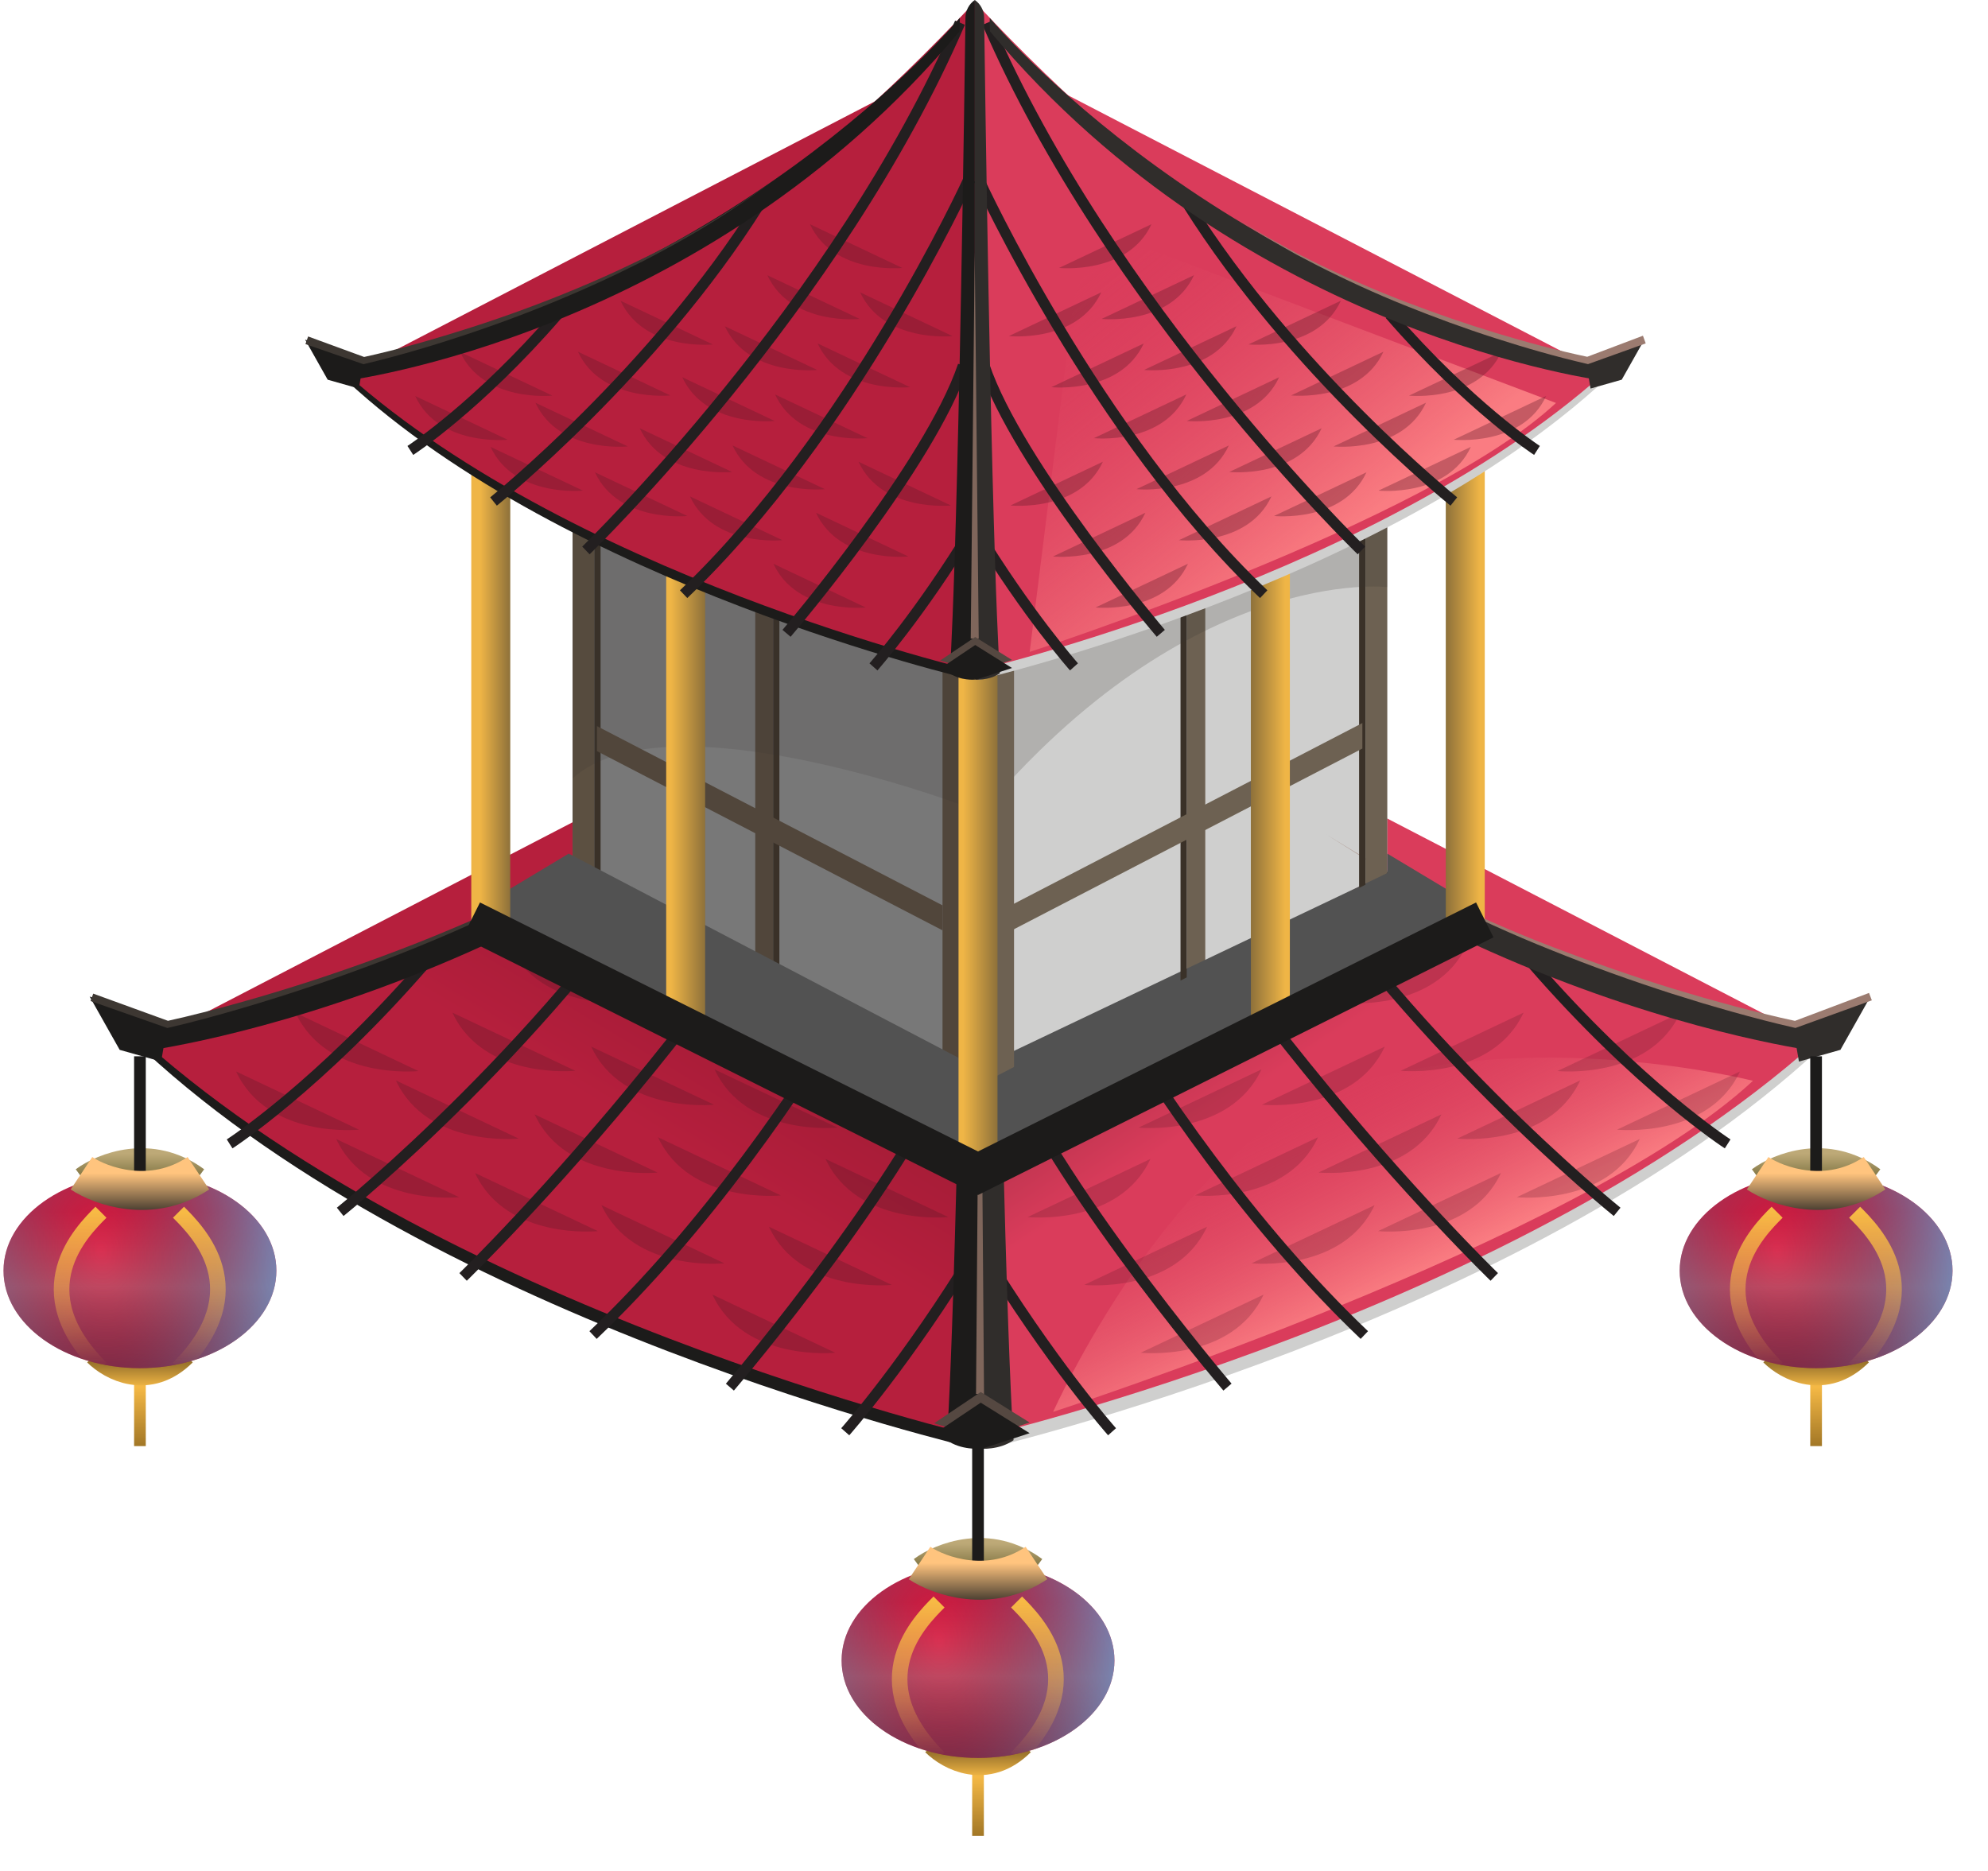 <svg width="51" height="48" viewBox="0 0 51 48" fill="none" xmlns="http://www.w3.org/2000/svg">
<path d="M24.94 37.142C24.94 37.142 11.244 33.956 3.687 26.938C3.687 26.938 12.276 28.448 24.94 14.901V37.142Z" fill="#1C1B1A"/>
<path d="M42.682 27.204L26.69 19.352V16.384L46.144 26.474L42.682 27.204Z" fill="#DA3C5B"/>
<path d="M6.829 27.316L23.773 19.352V16.384L4.319 26.474L6.829 27.316Z" fill="#B61F3D"/>
<path d="M25.145 36.869C25.145 36.869 11.094 33.6 3.341 26.4C3.341 26.4 12.152 27.949 25.145 14.05V36.869Z" fill="url(#paint0_linear)"/>
<path d="M25.282 37.171C25.282 37.171 39.083 33.958 46.698 26.888C46.698 26.888 38.044 28.409 25.282 14.758V37.171Z" fill="#CFCFCE"/>
<path d="M25.145 36.869C25.145 36.869 39.197 33.6 46.95 26.4C46.95 26.4 38.139 27.949 25.145 14.05V36.869Z" fill="url(#paint1_linear)"/>
<path d="M27.017 36.222C27.017 36.222 40.566 31.834 44.97 27.728C44.97 27.728 39.298 26.281 34.483 27.899C30.062 29.385 27.017 36.222 27.017 36.222Z" fill="url(#paint2_linear)"/>
<g opacity="0.7">
<path opacity="0.35" d="M35.353 31.585C35.353 31.585 37.698 31.827 38.505 30.093L35.353 31.585Z" fill="#631A28"/>
<path opacity="0.35" d="M33.825 30.081C33.825 30.081 36.17 30.323 36.977 28.59L33.825 30.081Z" fill="#631A28"/>
<path opacity="0.35" d="M32.374 28.342C32.374 28.342 34.719 28.583 35.525 26.851L32.374 28.342Z" fill="#631A28"/>
<path opacity="0.35" d="M41.484 28.982C41.484 28.982 43.829 29.223 44.636 27.49L41.484 28.982Z" fill="#631A28"/>
<path opacity="0.35" d="M39.955 27.478C39.955 27.478 42.3 27.719 43.105 25.986L39.955 27.478Z" fill="#631A28"/>
<path opacity="0.35" d="M30.924 26.6C30.924 26.6 33.269 26.842 34.076 25.108L30.924 26.6Z" fill="#631A28"/>
<path opacity="0.35" d="M38.914 30.714C38.914 30.714 41.259 30.956 42.065 29.222L38.914 30.714Z" fill="#631A28"/>
<path opacity="0.35" d="M37.386 29.211C37.386 29.211 39.731 29.453 40.537 27.719L37.386 29.211Z" fill="#631A28"/>
<path opacity="0.35" d="M35.934 27.471C35.934 27.471 38.279 27.712 39.086 25.979L35.934 27.471Z" fill="#631A28"/>
<path opacity="0.35" d="M34.482 25.731C34.482 25.731 36.827 25.973 37.633 24.24L34.482 25.731Z" fill="#631A28"/>
<path opacity="0.35" d="M29.471 24.862C29.471 24.862 31.816 25.104 32.622 23.37L29.471 24.862Z" fill="#631A28"/>
<path opacity="0.35" d="M28.02 23.122C28.02 23.122 30.365 23.363 31.171 21.63L28.02 23.122Z" fill="#631A28"/>
<path opacity="0.35" d="M32.111 32.41C32.111 32.41 34.456 32.653 35.263 30.919L32.111 32.41Z" fill="#631A28"/>
<path opacity="0.35" d="M30.66 30.668C30.66 30.668 33.005 30.91 33.811 29.177L30.66 30.668Z" fill="#631A28"/>
<path opacity="0.35" d="M29.209 28.929C29.209 28.929 31.554 29.17 32.361 27.436L29.209 28.929Z" fill="#631A28"/>
<path opacity="0.35" d="M29.265 34.705C29.265 34.705 31.61 34.947 32.416 33.214L29.265 34.705Z" fill="#631A28"/>
<path opacity="0.35" d="M27.814 32.965C27.814 32.965 30.158 33.207 30.965 31.473L27.814 32.965Z" fill="#631A28"/>
<path opacity="0.35" d="M26.362 31.225C26.362 31.225 28.707 31.467 29.513 29.733L26.362 31.225Z" fill="#631A28"/>
<path opacity="0.35" d="M27.758 27.188C27.758 27.188 30.103 27.43 30.909 25.697L27.758 27.188Z" fill="#631A28"/>
<path opacity="0.35" d="M26.307 25.449C26.307 25.449 28.651 25.691 29.458 23.957L26.307 25.449Z" fill="#631A28"/>
</g>
<path d="M31.385 35.676C31.186 35.442 26.485 29.906 25.335 26.493L25.594 26.406C26.728 29.769 31.546 35.442 31.594 35.497L31.385 35.676Z" fill="#231F20"/>
<path d="M28.427 36.823C28.411 36.805 26.829 35.02 25.065 32.12L25.299 31.978C27.049 34.855 28.615 36.626 28.63 36.641L28.427 36.823Z" fill="#231F20"/>
<path d="M34.906 34.35C29.152 28.868 25.197 20.25 25.157 20.164L25.407 20.051C25.446 20.137 29.38 28.707 35.095 34.152L34.906 34.35Z" fill="#231F20"/>
<path d="M38.239 32.858C38.218 32.838 36.064 30.754 33.425 27.504C30.989 24.504 27.627 19.867 25.447 14.812L25.699 14.704C29.846 24.323 38.343 32.58 38.429 32.662L38.239 32.858Z" fill="#231F20"/>
<path d="M41.399 31.197C41.345 31.154 35.903 26.754 32.301 21.031L32.533 20.886C36.11 26.573 41.517 30.94 41.572 30.984L41.399 31.197Z" fill="#231F20"/>
<path d="M44.248 29.462C44.226 29.448 41.943 27.967 39.195 24.798L39.4 24.619C42.122 27.759 44.373 29.218 44.394 29.232L44.248 29.462Z" fill="#231F20"/>
<path d="M46.663 26.979C46.663 26.979 34.36 25.46 25.663 15.048L25.657 14.59C25.657 14.59 33.618 24.145 47.232 26.469L46.663 26.979Z" fill="#302D2B"/>
<path d="M4.298 26.281L2.3 25.567L3.07 26.934L4.134 27.235L4.298 26.281Z" fill="#1C1B1A"/>
<path d="M45.986 26.281L47.984 25.567L47.214 26.934L46.15 27.235L45.986 26.281Z" fill="#302D2B"/>
<path opacity="0.33" d="M15.339 31.585C15.339 31.585 12.994 31.827 12.187 30.094L15.339 31.585Z" fill="#631A28"/>
<path opacity="0.33" d="M16.867 30.082C16.867 30.082 14.522 30.324 13.716 28.59L16.867 30.082Z" fill="#631A28"/>
<path opacity="0.33" d="M18.318 28.342C18.318 28.342 15.973 28.583 15.167 26.851L18.318 28.342Z" fill="#631A28"/>
<path opacity="0.33" d="M9.208 28.982C9.208 28.982 6.863 29.223 6.057 27.489L9.208 28.982Z" fill="#631A28"/>
<path opacity="0.33" d="M10.736 27.479C10.736 27.479 8.391 27.72 7.585 25.986L10.736 27.479Z" fill="#631A28"/>
<path opacity="0.33" d="M19.773 26.6C19.773 26.6 17.428 26.842 16.622 25.109L19.773 26.6Z" fill="#631A28"/>
<path opacity="0.33" d="M11.778 30.714C11.778 30.714 9.433 30.956 8.627 29.223L11.778 30.714Z" fill="#631A28"/>
<path opacity="0.33" d="M13.307 29.211C13.307 29.211 10.961 29.453 10.156 27.719L13.307 29.211Z" fill="#631A28"/>
<path opacity="0.33" d="M14.758 27.471C14.758 27.471 12.413 27.713 11.607 25.98L14.758 27.471Z" fill="#631A28"/>
<path opacity="0.33" d="M16.209 25.732C16.209 25.732 13.864 25.974 13.058 24.24L16.209 25.732Z" fill="#631A28"/>
<path opacity="0.33" d="M21.221 24.862C21.221 24.862 18.876 25.104 18.07 23.371L21.221 24.862Z" fill="#631A28"/>
<path opacity="0.33" d="M22.673 23.122C22.673 23.122 20.328 23.364 19.521 21.631L22.673 23.122Z" fill="#631A28"/>
<path opacity="0.33" d="M18.581 32.41C18.581 32.41 16.236 32.653 15.429 30.919L18.581 32.41Z" fill="#631A28"/>
<path opacity="0.33" d="M20.032 30.669C20.032 30.669 17.687 30.911 16.881 29.177L20.032 30.669Z" fill="#631A28"/>
<path opacity="0.33" d="M21.484 28.929C21.484 28.929 19.139 29.171 18.332 27.437L21.484 28.929Z" fill="#631A28"/>
<path opacity="0.33" d="M21.427 34.705C21.427 34.705 19.082 34.947 18.277 33.214L21.427 34.705Z" fill="#631A28"/>
<path opacity="0.33" d="M22.878 32.965C22.878 32.965 20.534 33.207 19.727 31.473L22.878 32.965Z" fill="#631A28"/>
<path opacity="0.33" d="M24.33 31.225C24.33 31.225 21.985 31.467 21.179 29.734L24.33 31.225Z" fill="#631A28"/>
<path opacity="0.33" d="M22.935 27.189C22.935 27.189 20.59 27.431 19.784 25.697L22.935 27.189Z" fill="#631A28"/>
<path opacity="0.33" d="M24.386 25.45C24.386 25.45 22.041 25.692 21.235 23.958L24.386 25.45Z" fill="#631A28"/>
<path d="M25.145 13.982V37.166C25.145 37.166 25.632 37.212 26.002 36.948C26.002 36.948 25.728 33.885 25.464 14.59C25.464 14.471 25.435 14.353 25.379 14.247C25.324 14.141 25.243 14.05 25.145 13.982Z" fill="#302D2B"/>
<path d="M18.827 35.676L18.622 35.499C18.67 35.442 23.487 29.768 24.621 26.407L24.88 26.494C23.727 29.906 19.027 35.442 18.827 35.676Z" fill="#231F20"/>
<path d="M21.787 36.823L21.581 36.641C21.597 36.624 23.163 34.855 24.913 31.978L25.147 32.12C23.384 35.02 21.802 36.805 21.787 36.823Z" fill="#231F20"/>
<path d="M15.307 34.35L15.121 34.152C20.837 28.707 24.767 20.139 24.81 20.051L25.059 20.164C25.016 20.25 21.06 28.868 15.307 34.35Z" fill="#231F20"/>
<path d="M11.975 32.858L11.785 32.662C11.87 32.58 20.367 24.322 24.514 14.704L24.766 14.812C22.586 19.867 19.225 24.504 16.789 27.504C14.149 30.754 11.996 32.838 11.975 32.858Z" fill="#231F20"/>
<path d="M8.813 31.197L8.642 30.984C8.696 30.94 14.104 26.572 17.681 20.886L17.913 21.031C14.31 26.757 8.868 31.154 8.813 31.197Z" fill="#231F20"/>
<path d="M5.964 29.462L5.818 29.232C5.84 29.218 8.092 27.755 10.812 24.619L11.017 24.798C8.27 27.967 5.987 29.448 5.964 29.462Z" fill="#231F20"/>
<path d="M25.145 13.982V37.166C25.145 37.166 24.659 37.212 24.289 36.948C24.289 36.948 24.563 33.885 24.827 14.59C24.827 14.471 24.855 14.353 24.911 14.247C24.966 14.141 25.047 14.05 25.145 13.982Z" fill="#1C1B1A"/>
<path d="M25.039 35.763L25.142 22.593L25.244 35.763H25.039Z" fill="#7F665B"/>
<path d="M3.624 26.979C3.624 26.979 15.928 25.46 24.626 15.051L24.637 14.59C24.637 14.59 16.67 24.145 3.056 26.469L3.624 26.979Z" fill="#1C1B1A"/>
<path d="M23.962 36.516L25.159 35.712L26.415 36.496L25.209 36.887L23.962 36.516Z" fill="#554841"/>
<path d="M2.392 25.492L4.328 26.196H4.279C4.902 26.059 5.525 25.896 6.142 25.724C6.759 25.552 7.373 25.365 7.984 25.167C9.203 24.768 10.409 24.328 11.592 23.828C12.184 23.58 12.771 23.319 13.349 23.041C13.64 22.904 13.925 22.759 14.213 22.616C14.501 22.474 14.784 22.323 15.064 22.166C16.194 21.553 17.281 20.865 18.318 20.106C17.289 20.877 16.209 21.576 15.086 22.202C14.807 22.362 14.521 22.51 14.239 22.663C13.956 22.816 13.668 22.96 13.378 23.098C12.802 23.384 12.215 23.651 11.628 23.908C10.448 24.422 9.244 24.878 8.026 25.292C7.417 25.497 6.804 25.691 6.186 25.872C5.57 26.053 4.947 26.222 4.317 26.369L4.293 26.374L4.268 26.365L2.323 25.682L2.392 25.492Z" fill="#3D3732"/>
<path d="M25.138 27.797L14.688 22.376V10.819L25.138 16.239V27.797Z" fill="#787878"/>
<path d="M15.248 10.819H14.689V22.377L15.248 22.666V10.819Z" fill="#5C5041"/>
<path d="M19.834 13.102H19.375V24.807L19.834 25.045V13.102Z" fill="#51463B"/>
<path d="M15.248 10.819V22.666L15.407 22.749V10.819H15.248Z" fill="#3A3128"/>
<path d="M24.179 15.742V27.3L25.136 27.796V16.238L24.179 15.742Z" fill="#51463B"/>
<path d="M19.834 13.012V13.103V25.045L19.853 25.055L19.994 25.129V13.094L19.834 13.012Z" fill="#3A3128"/>
<path d="M23.962 36.789L25.159 35.986L26.415 36.769L25.209 37.16L23.962 36.789Z" fill="#1C1B1A"/>
<path d="M25.138 27.797L35.588 22.376V10.819L25.138 16.239V27.797Z" fill="#CFCFCE"/>
<path d="M48.02 25.664L46.085 26.364L46.06 26.373L46.036 26.367C45.502 26.246 44.976 26.108 44.451 25.961C44.188 25.889 43.928 25.809 43.666 25.734L42.886 25.492C41.849 25.159 40.825 24.79 39.815 24.382C38.802 23.981 37.813 23.525 36.841 23.036L36.117 22.659C35.879 22.529 35.645 22.39 35.408 22.256L35.053 22.051C34.937 21.983 34.823 21.907 34.707 21.835L34.018 21.405L34.714 21.831C34.83 21.899 34.944 21.974 35.062 22.042L35.419 22.239C35.657 22.37 35.893 22.505 36.133 22.632L36.861 22.998C37.838 23.477 38.832 23.915 39.847 24.302C40.862 24.688 41.888 25.049 42.925 25.367L43.707 25.598C43.968 25.669 44.229 25.745 44.491 25.814C45.015 25.95 45.544 26.084 46.072 26.196L46.023 26.2L47.948 25.474L48.02 25.664Z" fill="#9B7B70"/>
<path opacity="0.15" d="M25.123 17.436L25.103 20.81C25.103 20.81 17.192 17.728 14.69 19.97V13.383L25.123 17.436Z" fill="#3A3431"/>
<path d="M35.489 22.744V22.95H35.491V22.743L35.489 22.744Z" fill="#3A3128"/>
<path d="M30.444 13.302V25.075L30.92 24.828V13.302H30.444Z" fill="#6D6152"/>
<path d="M35.031 11.344V22.696L35.588 22.407V11.344H35.031Z" fill="#6D6152"/>
<path d="M35.029 11.344H35.031V10.81H34.871V22.779L35.029 22.697V11.344Z" fill="#3A3128"/>
<path d="M12.09 23.4L14.59 21.9L25.09 27.4L35.59 22.4V21.9L38.09 23.4L25.09 29.9L12.09 23.4Z" fill="#525252"/>
<path d="M35.029 11.344H35.031V10.81H34.871V22.779L35.029 22.697V11.344Z" fill="#3A3128"/>
<path d="M24.179 23.868L15.315 19.271V18.629L24.179 23.227V23.868Z" fill="#51463B"/>
<rect x="12.09" y="10.1" width="1" height="14" fill="url(#paint3_linear)"/>
<rect x="17.09" y="13.1" width="1" height="13.5" fill="url(#paint4_linear)"/>
<path d="M24.854 17.418C24.854 17.418 14.553 15.022 8.87 9.744C8.87 9.744 15.329 10.88 24.854 0.691V17.418Z" fill="#1C1B1A"/>
<path d="M30.444 25.075V13.302H30.285V25.157L30.444 25.075Z" fill="#3A3128"/>
<path opacity="0.2" d="M35.588 15.062C35.588 15.062 30.542 14.468 25.127 20.927L25.115 13.198L35.588 13.01V15.062Z" fill="#3A3431"/>
<path d="M38.196 9.943L26.169 4.038V1.807L40.8 9.395L38.196 9.943Z" fill="#DA3C5B"/>
<path d="M11.232 10.027L23.976 4.038V1.807L9.346 9.395L11.232 10.027Z" fill="#B61F3D"/>
<path d="M25.136 15.677V27.828L26.014 27.373V15.677H25.136Z" fill="#6D6152"/>
<rect x="24.59" y="16.1" width="1" height="13.5" fill="url(#paint5_linear)"/>
<path d="M25.958 23.868L34.95 19.204V18.55L25.958 23.214V23.868Z" fill="#6D6152"/>
<rect width="1" height="13.5" transform="matrix(-1 0 0 1 33.09 13.1)" fill="url(#paint6_linear)"/>
<rect width="1" height="13.5" transform="matrix(-1 0 0 1 38.09 10.1)" fill="url(#paint7_linear)"/>
<path d="M25.008 17.212C25.008 17.212 14.437 14.754 8.61 9.339C8.61 9.339 15.236 10.501 25.008 0.051V17.212Z" fill="#B61F3D"/>
<path d="M25.109 17.441C25.109 17.441 35.489 15.027 41.215 9.708C41.215 9.708 34.707 10.852 25.109 0.585V17.441Z" fill="#CFCFCE"/>
<path d="M25.007 17.212C25.007 17.212 35.576 14.754 41.406 9.339C41.406 9.339 34.779 10.501 25.007 0.051V17.212Z" fill="#DA3C5B"/>
<path d="M26.415 16.726C26.415 16.726 36.608 13.426 39.917 10.338L29.735 6.485C29.503 6.398 29.254 6.364 29.007 6.387C28.76 6.409 28.521 6.487 28.309 6.615C28.097 6.743 27.916 6.918 27.781 7.125C27.645 7.333 27.559 7.569 27.528 7.815L26.415 16.726Z" fill="url(#paint8_linear)"/>
<path opacity="0.35" d="M32.684 13.238C32.684 13.238 34.448 13.42 35.055 12.117L32.684 13.238Z" fill="#631A28"/>
<path opacity="0.35" d="M31.535 12.109C31.535 12.109 33.299 12.29 33.905 10.987L31.535 12.109Z" fill="#631A28"/>
<path opacity="0.35" d="M30.445 10.8C30.445 10.8 32.209 10.981 32.815 9.678L30.445 10.8Z" fill="#631A28"/>
<path opacity="0.35" d="M37.295 11.281C37.295 11.281 39.059 11.463 39.665 10.159L37.295 11.281Z" fill="#631A28"/>
<path opacity="0.35" d="M36.146 10.15C36.146 10.15 37.91 10.331 38.518 9.028L36.146 10.15Z" fill="#631A28"/>
<path opacity="0.35" d="M29.351 9.491C29.351 9.491 31.114 9.673 31.721 8.369L29.351 9.491Z" fill="#631A28"/>
<path opacity="0.35" d="M35.363 12.587C35.363 12.587 37.126 12.769 37.733 11.465L35.363 12.587Z" fill="#631A28"/>
<path opacity="0.35" d="M34.213 11.453C34.213 11.453 35.976 11.635 36.583 10.331L34.213 11.453Z" fill="#631A28"/>
<path opacity="0.35" d="M33.122 10.145C33.122 10.145 34.885 10.326 35.491 9.023L33.122 10.145Z" fill="#631A28"/>
<path opacity="0.35" d="M32.03 8.836C32.03 8.836 33.793 9.018 34.4 7.714L32.03 8.836Z" fill="#631A28"/>
<path opacity="0.35" d="M28.261 8.182C28.261 8.182 30.025 8.364 30.631 7.06L28.261 8.182Z" fill="#631A28"/>
<path opacity="0.35" d="M27.169 6.874C27.169 6.874 28.933 7.056 29.54 5.752L27.169 6.874Z" fill="#631A28"/>
<path opacity="0.35" d="M30.246 13.858C30.246 13.858 32.01 14.039 32.617 12.736L30.246 13.858Z" fill="#631A28"/>
<path opacity="0.35" d="M29.155 12.55C29.155 12.55 30.919 12.731 31.525 11.428L29.155 12.55Z" fill="#631A28"/>
<path opacity="0.35" d="M28.064 11.241C28.064 11.241 29.83 11.425 30.434 10.119L28.064 11.241Z" fill="#631A28"/>
<path opacity="0.35" d="M28.106 15.585C28.106 15.585 29.869 15.767 30.476 14.463L28.106 15.585Z" fill="#631A28"/>
<path opacity="0.35" d="M27.014 14.277C27.014 14.277 28.777 14.458 29.384 13.155L27.014 14.277Z" fill="#631A28"/>
<path opacity="0.35" d="M25.923 12.968C25.923 12.968 27.686 13.15 28.293 11.846L25.923 12.968Z" fill="#631A28"/>
<path opacity="0.35" d="M26.972 9.933C26.972 9.933 28.736 10.115 29.342 8.811L26.972 9.933Z" fill="#631A28"/>
<path opacity="0.35" d="M25.881 8.622C25.881 8.622 27.645 8.804 28.251 7.5L25.881 8.622Z" fill="#631A28"/>
<path d="M29.675 16.337C29.525 16.161 25.986 11.993 25.118 9.42L25.378 9.333C26.228 11.855 29.847 16.117 29.883 16.16L29.675 16.337Z" fill="#231F20"/>
<path d="M27.45 17.2C27.438 17.187 26.246 15.842 24.919 13.658L25.152 13.517C26.467 15.677 27.643 17.003 27.654 17.018L27.45 17.2Z" fill="#231F20"/>
<path d="M32.325 15.343C27.993 11.215 25.016 4.726 24.986 4.663L25.235 4.55C25.265 4.618 28.221 11.055 32.513 15.145L32.325 15.343Z" fill="#231F20"/>
<path d="M34.831 14.221C34.763 14.159 28.343 7.917 25.204 0.638L25.456 0.53C28.572 7.759 34.961 13.962 35.021 14.023L34.831 14.221Z" fill="#231F20"/>
<path d="M37.211 12.973C37.169 12.941 33.072 9.631 30.36 5.317L30.591 5.172C33.279 9.444 37.341 12.725 37.382 12.759L37.211 12.973Z" fill="#231F20"/>
<path d="M39.356 11.671C39.339 11.66 37.617 10.544 35.548 8.157L35.753 7.978C37.795 10.332 39.486 11.43 39.503 11.441L39.356 11.671Z" fill="#231F20"/>
<path d="M41.191 9.775C41.191 9.775 31.937 8.632 25.397 0.804L25.389 0.457C25.389 0.457 31.38 7.643 41.618 9.391L41.191 9.775Z" fill="#302D2B"/>
<path d="M9.33 9.25L7.827 8.713L8.406 9.741L9.206 9.968L9.33 9.25Z" fill="#1C1B1A"/>
<path d="M40.681 9.25L42.184 8.713L41.604 9.741L40.804 9.968L40.681 9.25Z" fill="#302D2B"/>
<path opacity="0.33" d="M17.633 13.238C17.633 13.238 15.869 13.42 15.263 12.117L17.633 13.238Z" fill="#631A28"/>
<path opacity="0.33" d="M18.782 12.109C18.782 12.109 17.018 12.29 16.412 10.987L18.782 12.109Z" fill="#631A28"/>
<path opacity="0.33" d="M19.873 10.8C19.873 10.8 18.11 10.982 17.503 9.678L19.873 10.8Z" fill="#631A28"/>
<path opacity="0.33" d="M13.022 11.281C13.022 11.281 11.258 11.463 10.652 10.16L13.022 11.281Z" fill="#631A28"/>
<path opacity="0.33" d="M14.171 10.15C14.171 10.15 12.408 10.332 11.802 9.029L14.171 10.15Z" fill="#631A28"/>
<path opacity="0.33" d="M20.965 9.491C20.965 9.491 19.201 9.673 18.595 8.37L20.965 9.491Z" fill="#631A28"/>
<path opacity="0.33" d="M14.955 12.587C14.955 12.587 13.192 12.769 12.585 11.465L14.955 12.587Z" fill="#631A28"/>
<path opacity="0.33" d="M16.105 11.453C16.105 11.453 14.341 11.636 13.735 10.332L16.105 11.453Z" fill="#631A28"/>
<path opacity="0.33" d="M17.196 10.145C17.196 10.145 15.432 10.327 14.826 9.023L17.196 10.145Z" fill="#631A28"/>
<path opacity="0.33" d="M18.288 8.837C18.288 8.837 16.524 9.018 15.918 7.715L18.288 8.837Z" fill="#631A28"/>
<path opacity="0.33" d="M22.056 8.183C22.056 8.183 20.293 8.365 19.686 7.061L22.056 8.183Z" fill="#631A28"/>
<path opacity="0.33" d="M23.148 6.874C23.148 6.874 21.384 7.056 20.778 5.752L23.148 6.874Z" fill="#631A28"/>
<path opacity="0.33" d="M20.071 13.858C20.071 13.858 18.307 14.04 17.701 12.736L20.071 13.858Z" fill="#631A28"/>
<path opacity="0.33" d="M21.162 12.55C21.162 12.55 19.398 12.732 18.792 11.428L21.162 12.55Z" fill="#631A28"/>
<path opacity="0.33" d="M22.254 11.241C22.254 11.241 20.49 11.425 19.884 10.12L22.254 11.241Z" fill="#631A28"/>
<path opacity="0.33" d="M22.212 15.586C22.212 15.586 20.448 15.767 19.842 14.464L22.212 15.586Z" fill="#631A28"/>
<path opacity="0.33" d="M23.303 14.277C23.303 14.277 21.54 14.459 20.934 13.155L23.303 14.277Z" fill="#631A28"/>
<path opacity="0.33" d="M24.395 12.968C24.395 12.968 22.631 13.15 22.025 11.847L24.395 12.968Z" fill="#631A28"/>
<path opacity="0.33" d="M23.345 9.933C23.345 9.933 21.581 10.115 20.975 8.811L23.345 9.933Z" fill="#631A28"/>
<path opacity="0.33" d="M24.437 8.623C24.437 8.623 22.673 8.805 22.067 7.501L24.437 8.623Z" fill="#631A28"/>
<path d="M25.007 0V17.436C25.007 17.436 25.373 17.47 25.651 17.272C25.651 17.272 25.446 14.968 25.247 0.456C25.247 0.366 25.225 0.278 25.183 0.199C25.142 0.119 25.081 0.051 25.007 0Z" fill="#302D2B"/>
<path d="M20.282 16.337L20.074 16.16C20.11 16.117 23.729 11.853 24.579 9.333L24.838 9.42C23.971 11.993 20.432 16.161 20.282 16.337Z" fill="#231F20"/>
<path d="M22.51 17.2L22.305 17.018C22.316 17.006 23.492 15.677 24.807 13.517L25.04 13.658C23.71 15.842 22.519 17.187 22.51 17.2Z" fill="#231F20"/>
<path d="M17.632 15.343L17.443 15.145C21.736 11.055 24.695 4.618 24.721 4.549L24.971 4.663C24.941 4.726 21.962 11.216 17.632 15.343Z" fill="#231F20"/>
<path d="M15.126 14.221L14.936 14.023C15 13.96 21.385 7.756 24.502 0.528L24.753 0.636C21.614 7.917 15.19 14.159 15.126 14.221Z" fill="#231F20"/>
<path d="M12.746 12.973L12.575 12.76C12.616 12.727 16.68 9.445 19.366 5.172L19.597 5.318C16.885 9.631 12.787 12.94 12.746 12.973Z" fill="#231F20"/>
<path d="M10.601 11.671L10.453 11.441C10.47 11.43 12.163 10.332 14.202 7.978L14.407 8.157C12.339 10.544 10.618 11.66 10.601 11.671Z" fill="#231F20"/>
<path d="M25.008 0V17.436C25.008 17.436 24.642 17.47 24.364 17.272C24.364 17.272 24.569 14.968 24.768 0.456C24.768 0.366 24.79 0.278 24.832 0.199C24.873 0.119 24.934 0.051 25.008 0Z" fill="#1C1B1A"/>
<path d="M24.903 16.381L25.005 6.476L25.108 16.381H24.903Z" fill="#7F665B"/>
<path d="M8.823 9.775C8.823 9.775 18.076 8.632 24.616 0.804L24.624 0.457C24.624 0.457 18.634 7.643 8.395 9.391L8.823 9.775Z" fill="#1C1B1A"/>
<path d="M24.118 16.946L25.018 16.343L25.962 16.932L25.055 17.226L24.118 16.946Z" fill="#554841"/>
<path d="M24.118 17.152L25.018 16.548L25.962 17.138L25.055 17.431L24.118 17.152Z" fill="#1C1B1A"/>
<path d="M42.219 8.81L40.763 9.333L40.738 9.342L40.715 9.336C39.912 9.15 39.126 8.923 38.345 8.672C37.563 8.421 36.795 8.139 36.036 7.833C35.276 7.526 34.531 7.184 33.802 6.814L33.258 6.53C33.078 6.432 32.902 6.325 32.724 6.226L32.458 6.073C32.37 6.02 32.285 5.964 32.198 5.91L31.68 5.582L32.204 5.9C32.292 5.953 32.378 6.007 32.466 6.059L32.735 6.206C32.914 6.304 33.092 6.406 33.273 6.5L33.821 6.774C34.556 7.13 35.304 7.457 36.068 7.749C36.832 8.041 37.602 8.308 38.384 8.545C39.165 8.782 39.957 8.993 40.75 9.16H40.701L42.148 8.613L42.219 8.81Z" fill="#9B7B70"/>
<path d="M7.905 8.632L9.36 9.165H9.311C10.248 8.96 11.178 8.691 12.096 8.397C13.013 8.103 13.921 7.769 14.811 7.396C15.256 7.21 15.7 7.015 16.133 6.806C16.352 6.705 16.566 6.595 16.783 6.489C17 6.382 17.213 6.268 17.424 6.151C18.274 5.693 19.092 5.178 19.873 4.609C19.101 5.189 18.291 5.716 17.448 6.188C17.238 6.309 17.023 6.42 16.811 6.536C16.598 6.651 16.382 6.759 16.164 6.864C15.731 7.08 15.292 7.282 14.848 7.476C13.959 7.864 13.055 8.212 12.139 8.522C11.223 8.832 10.292 9.113 9.348 9.338L9.325 9.344L9.299 9.335L7.836 8.828L7.905 8.632Z" fill="#3D3732"/>
<path d="M12.09 23.6L25.09 30.1L38.09 23.6" stroke="#1C1B1A"/>
<path d="M2.24 30.4C2.69 30.067 3.86 29.6 4.94 30.4" stroke="url(#paint9_linear)"/>
<path d="M3.59 35.1V37.1" stroke="url(#paint10_linear)" stroke-width="0.3"/>
<path d="M2.59 34.6C2.923 34.933 3.79 35.4 4.59 34.6" stroke="url(#paint11_linear)"/>
<ellipse cx="3.59" cy="32.6" rx="3.5" ry="2.5" fill="url(#paint12_linear)"/>
<ellipse cx="3.59" cy="32.6" rx="3.5" ry="2.5" fill="url(#paint13_radial)"/>
<path d="M3.59 27.1V30.6" stroke="#1C1B1A" stroke-width="0.3"/>
<path d="M2.59 31.1C2.09 31.6 0.59 33.1 2.59 35.1" stroke="url(#paint14_linear)" stroke-width="0.4" stroke-linejoin="round"/>
<path d="M4.579 31.1C5.079 31.6 6.579 33.1 4.579 35.1" stroke="url(#paint15_linear)" stroke-width="0.4" stroke-linejoin="round"/>
<path d="M2.09 30.1C2.59 30.433 3.89 30.9 5.09 30.1" stroke="url(#paint16_linear)"/>
<path d="M45.24 30.4C45.69 30.067 46.86 29.6 47.94 30.4" stroke="url(#paint17_linear)"/>
<path d="M46.59 35.1V37.1" stroke="url(#paint18_linear)" stroke-width="0.3"/>
<path d="M45.59 34.6C45.923 34.933 46.79 35.4 47.59 34.6" stroke="url(#paint19_linear)"/>
<ellipse cx="46.59" cy="32.6" rx="3.5" ry="2.5" fill="url(#paint20_linear)"/>
<ellipse cx="46.59" cy="32.6" rx="3.5" ry="2.5" fill="url(#paint21_radial)"/>
<path d="M46.59 27.1V30.6" stroke="#1C1B1A" stroke-width="0.3"/>
<path d="M45.59 31.1C45.09 31.6 43.59 33.1 45.59 35.1" stroke="url(#paint22_linear)" stroke-width="0.4" stroke-linejoin="round"/>
<path d="M47.579 31.1C48.079 31.6 49.579 33.1 47.579 35.1" stroke="url(#paint23_linear)" stroke-width="0.4" stroke-linejoin="round"/>
<path d="M45.09 30.1C45.59 30.433 46.89 30.9 48.09 30.1" stroke="url(#paint24_linear)"/>
<path d="M23.74 40.4C24.19 40.067 25.36 39.6 26.44 40.4" stroke="url(#paint25_linear)"/>
<path d="M25.09 45.1V47.1" stroke="url(#paint26_linear)" stroke-width="0.3"/>
<path d="M24.09 44.6C24.423 44.933 25.29 45.4 26.09 44.6" stroke="url(#paint27_linear)"/>
<ellipse cx="25.09" cy="42.6" rx="3.5" ry="2.5" fill="url(#paint28_linear)"/>
<ellipse cx="25.09" cy="42.6" rx="3.5" ry="2.5" fill="url(#paint29_radial)"/>
<path d="M25.09 37.1V40.6" stroke="#1C1B1A" stroke-width="0.3"/>
<path d="M24.09 41.1C23.59 41.6 22.09 43.1 24.09 45.1" stroke="url(#paint30_linear)" stroke-width="0.4" stroke-linejoin="round"/>
<path d="M26.079 41.1C26.579 41.6 28.079 43.1 26.079 45.1" stroke="url(#paint31_linear)" stroke-width="0.4" stroke-linejoin="round"/>
<path d="M23.59 40.1C24.09 40.433 25.39 40.9 26.59 40.1" stroke="url(#paint32_linear)"/>
<defs>
<linearGradient id="paint0_linear" x1="20.3" y1="24.5" x2="17.3" y2="29.5" gradientUnits="userSpaceOnUse">
<stop stop-color="#9A1A33"/>
<stop offset="1" stop-color="#B61F3D"/>
</linearGradient>
<linearGradient id="paint1_linear" x1="30.8" y1="24.5" x2="32.8" y2="27.5" gradientUnits="userSpaceOnUse">
<stop stop-color="#A92E46"/>
<stop offset="1" stop-color="#DA3C5B"/>
</linearGradient>
<linearGradient id="paint2_linear" x1="33.3" y1="28" x2="35.796" y2="33.002" gradientUnits="userSpaceOnUse">
<stop stop-color="#DA3C5B" stop-opacity="0"/>
<stop offset="1" stop-color="#FF8788" stop-opacity="0.86"/>
</linearGradient>
<linearGradient id="paint3_linear" x1="13.09" y1="17.1" x2="12.09" y2="17.1" gradientUnits="userSpaceOnUse">
<stop stop-color="#8E713A"/>
<stop offset="0.771" stop-color="#EFB546"/>
</linearGradient>
<linearGradient id="paint4_linear" x1="17.09" y1="20.6" x2="18.09" y2="20.6" gradientUnits="userSpaceOnUse">
<stop offset="0.12" stop-color="#EFB546"/>
<stop offset="1" stop-color="#8E713A"/>
</linearGradient>
<linearGradient id="paint5_linear" x1="24.59" y1="23.6" x2="25.59" y2="23.6" gradientUnits="userSpaceOnUse">
<stop offset="0.12" stop-color="#EFB546"/>
<stop offset="1" stop-color="#8E713A"/>
</linearGradient>
<linearGradient id="paint6_linear" x1="-5.59254e-08" y1="7.5" x2="1" y2="7.5" gradientUnits="userSpaceOnUse">
<stop offset="0.12" stop-color="#EFB546"/>
<stop offset="1" stop-color="#8E713A"/>
</linearGradient>
<linearGradient id="paint7_linear" x1="-5.59254e-08" y1="7.5" x2="1" y2="7.5" gradientUnits="userSpaceOnUse">
<stop offset="0.12" stop-color="#EFB546"/>
<stop offset="1" stop-color="#8E713A"/>
</linearGradient>
<linearGradient id="paint8_linear" x1="34.8" y1="13.5" x2="28.8" y2="6" gradientUnits="userSpaceOnUse">
<stop stop-color="#FF8788" stop-opacity="0.86"/>
<stop offset="1" stop-color="#DA3C5B" stop-opacity="0"/>
</linearGradient>
<linearGradient id="paint9_linear" x1="3.59" y1="30.4" x2="3.59" y2="29.6" gradientUnits="userSpaceOnUse">
<stop stop-color="#6D6433"/>
<stop offset="1" stop-color="#BDA977"/>
</linearGradient>
<linearGradient id="paint10_linear" x1="4.09" y1="35.6" x2="4.09" y2="37.1" gradientUnits="userSpaceOnUse">
<stop stop-color="#F4B845"/>
<stop offset="1" stop-color="#A27726"/>
</linearGradient>
<linearGradient id="paint11_linear" x1="3.59" y1="34.6" x2="3.59" y2="35.6" gradientUnits="userSpaceOnUse">
<stop stop-color="#61491C"/>
<stop offset="1" stop-color="#F4B845"/>
</linearGradient>
<linearGradient id="paint12_linear" x1="3.59" y1="31.1" x2="3.59" y2="35.1" gradientUnits="userSpaceOnUse">
<stop stop-color="#DF173F"/>
<stop offset="0.477" stop-color="#D14863"/>
<stop offset="1" stop-color="#A50C2A"/>
</linearGradient>
<radialGradient id="paint13_radial" cx="0" cy="0" r="1" gradientUnits="userSpaceOnUse" gradientTransform="translate(2.59 32.1) rotate(172.875) scale(12.093 16.931)">
<stop stop-color="#293138" stop-opacity="0"/>
<stop offset="0.477" stop-color="#6FB2ED"/>
</radialGradient>
<linearGradient id="paint14_linear" x1="2.085" y1="31.1" x2="2.085" y2="35.1" gradientUnits="userSpaceOnUse">
<stop stop-color="#F7BA45"/>
<stop offset="1" stop-color="#F7BA45" stop-opacity="0"/>
</linearGradient>
<linearGradient id="paint15_linear" x1="5.085" y1="31.1" x2="5.085" y2="35.1" gradientUnits="userSpaceOnUse">
<stop stop-color="#F7BA45"/>
<stop offset="1" stop-color="#F7BA45" stop-opacity="0"/>
</linearGradient>
<linearGradient id="paint16_linear" x1="3.59" y1="30.1" x2="3.59" y2="31.1" gradientUnits="userSpaceOnUse">
<stop stop-color="#FFC47E"/>
<stop offset="1" stop-color="#42392E"/>
</linearGradient>
<linearGradient id="paint17_linear" x1="46.59" y1="30.4" x2="46.59" y2="29.6" gradientUnits="userSpaceOnUse">
<stop stop-color="#6D6433"/>
<stop offset="1" stop-color="#BDA977"/>
</linearGradient>
<linearGradient id="paint18_linear" x1="47.09" y1="35.6" x2="47.09" y2="37.1" gradientUnits="userSpaceOnUse">
<stop stop-color="#F4B845"/>
<stop offset="1" stop-color="#A27726"/>
</linearGradient>
<linearGradient id="paint19_linear" x1="46.59" y1="34.6" x2="46.59" y2="35.6" gradientUnits="userSpaceOnUse">
<stop stop-color="#61491C"/>
<stop offset="1" stop-color="#F4B845"/>
</linearGradient>
<linearGradient id="paint20_linear" x1="46.59" y1="31.1" x2="46.59" y2="35.1" gradientUnits="userSpaceOnUse">
<stop stop-color="#DF173F"/>
<stop offset="0.477" stop-color="#D14863"/>
<stop offset="1" stop-color="#A50C2A"/>
</linearGradient>
<radialGradient id="paint21_radial" cx="0" cy="0" r="1" gradientUnits="userSpaceOnUse" gradientTransform="translate(45.59 32.1) rotate(172.875) scale(12.093 16.931)">
<stop stop-color="#293138" stop-opacity="0"/>
<stop offset="0.477" stop-color="#6FB2ED"/>
</radialGradient>
<linearGradient id="paint22_linear" x1="45.085" y1="31.1" x2="45.085" y2="35.1" gradientUnits="userSpaceOnUse">
<stop stop-color="#F7BA45"/>
<stop offset="1" stop-color="#F7BA45" stop-opacity="0"/>
</linearGradient>
<linearGradient id="paint23_linear" x1="48.085" y1="31.1" x2="48.085" y2="35.1" gradientUnits="userSpaceOnUse">
<stop stop-color="#F7BA45"/>
<stop offset="1" stop-color="#F7BA45" stop-opacity="0"/>
</linearGradient>
<linearGradient id="paint24_linear" x1="46.59" y1="30.1" x2="46.59" y2="31.1" gradientUnits="userSpaceOnUse">
<stop stop-color="#FFC47E"/>
<stop offset="1" stop-color="#42392E"/>
</linearGradient>
<linearGradient id="paint25_linear" x1="25.09" y1="40.4" x2="25.09" y2="39.6" gradientUnits="userSpaceOnUse">
<stop stop-color="#6D6433"/>
<stop offset="1" stop-color="#BDA977"/>
</linearGradient>
<linearGradient id="paint26_linear" x1="25.59" y1="45.6" x2="25.59" y2="47.1" gradientUnits="userSpaceOnUse">
<stop stop-color="#F4B845"/>
<stop offset="1" stop-color="#A27726"/>
</linearGradient>
<linearGradient id="paint27_linear" x1="25.09" y1="44.6" x2="25.09" y2="45.6" gradientUnits="userSpaceOnUse">
<stop stop-color="#61491C"/>
<stop offset="1" stop-color="#F4B845"/>
</linearGradient>
<linearGradient id="paint28_linear" x1="25.09" y1="41.1" x2="25.09" y2="45.1" gradientUnits="userSpaceOnUse">
<stop stop-color="#DF173F"/>
<stop offset="0.477" stop-color="#D14863"/>
<stop offset="1" stop-color="#A50C2A"/>
</linearGradient>
<radialGradient id="paint29_radial" cx="0" cy="0" r="1" gradientUnits="userSpaceOnUse" gradientTransform="translate(24.09 42.1) rotate(172.875) scale(12.093 16.931)">
<stop stop-color="#293138" stop-opacity="0"/>
<stop offset="0.477" stop-color="#6FB2ED"/>
</radialGradient>
<linearGradient id="paint30_linear" x1="23.585" y1="41.1" x2="23.585" y2="45.1" gradientUnits="userSpaceOnUse">
<stop stop-color="#F7BA45"/>
<stop offset="1" stop-color="#F7BA45" stop-opacity="0"/>
</linearGradient>
<linearGradient id="paint31_linear" x1="26.585" y1="41.1" x2="26.585" y2="45.1" gradientUnits="userSpaceOnUse">
<stop stop-color="#F7BA45"/>
<stop offset="1" stop-color="#F7BA45" stop-opacity="0"/>
</linearGradient>
<linearGradient id="paint32_linear" x1="25.09" y1="40.1" x2="25.09" y2="41.1" gradientUnits="userSpaceOnUse">
<stop stop-color="#FFC47E"/>
<stop offset="1" stop-color="#42392E"/>
</linearGradient>
</defs>
</svg>
